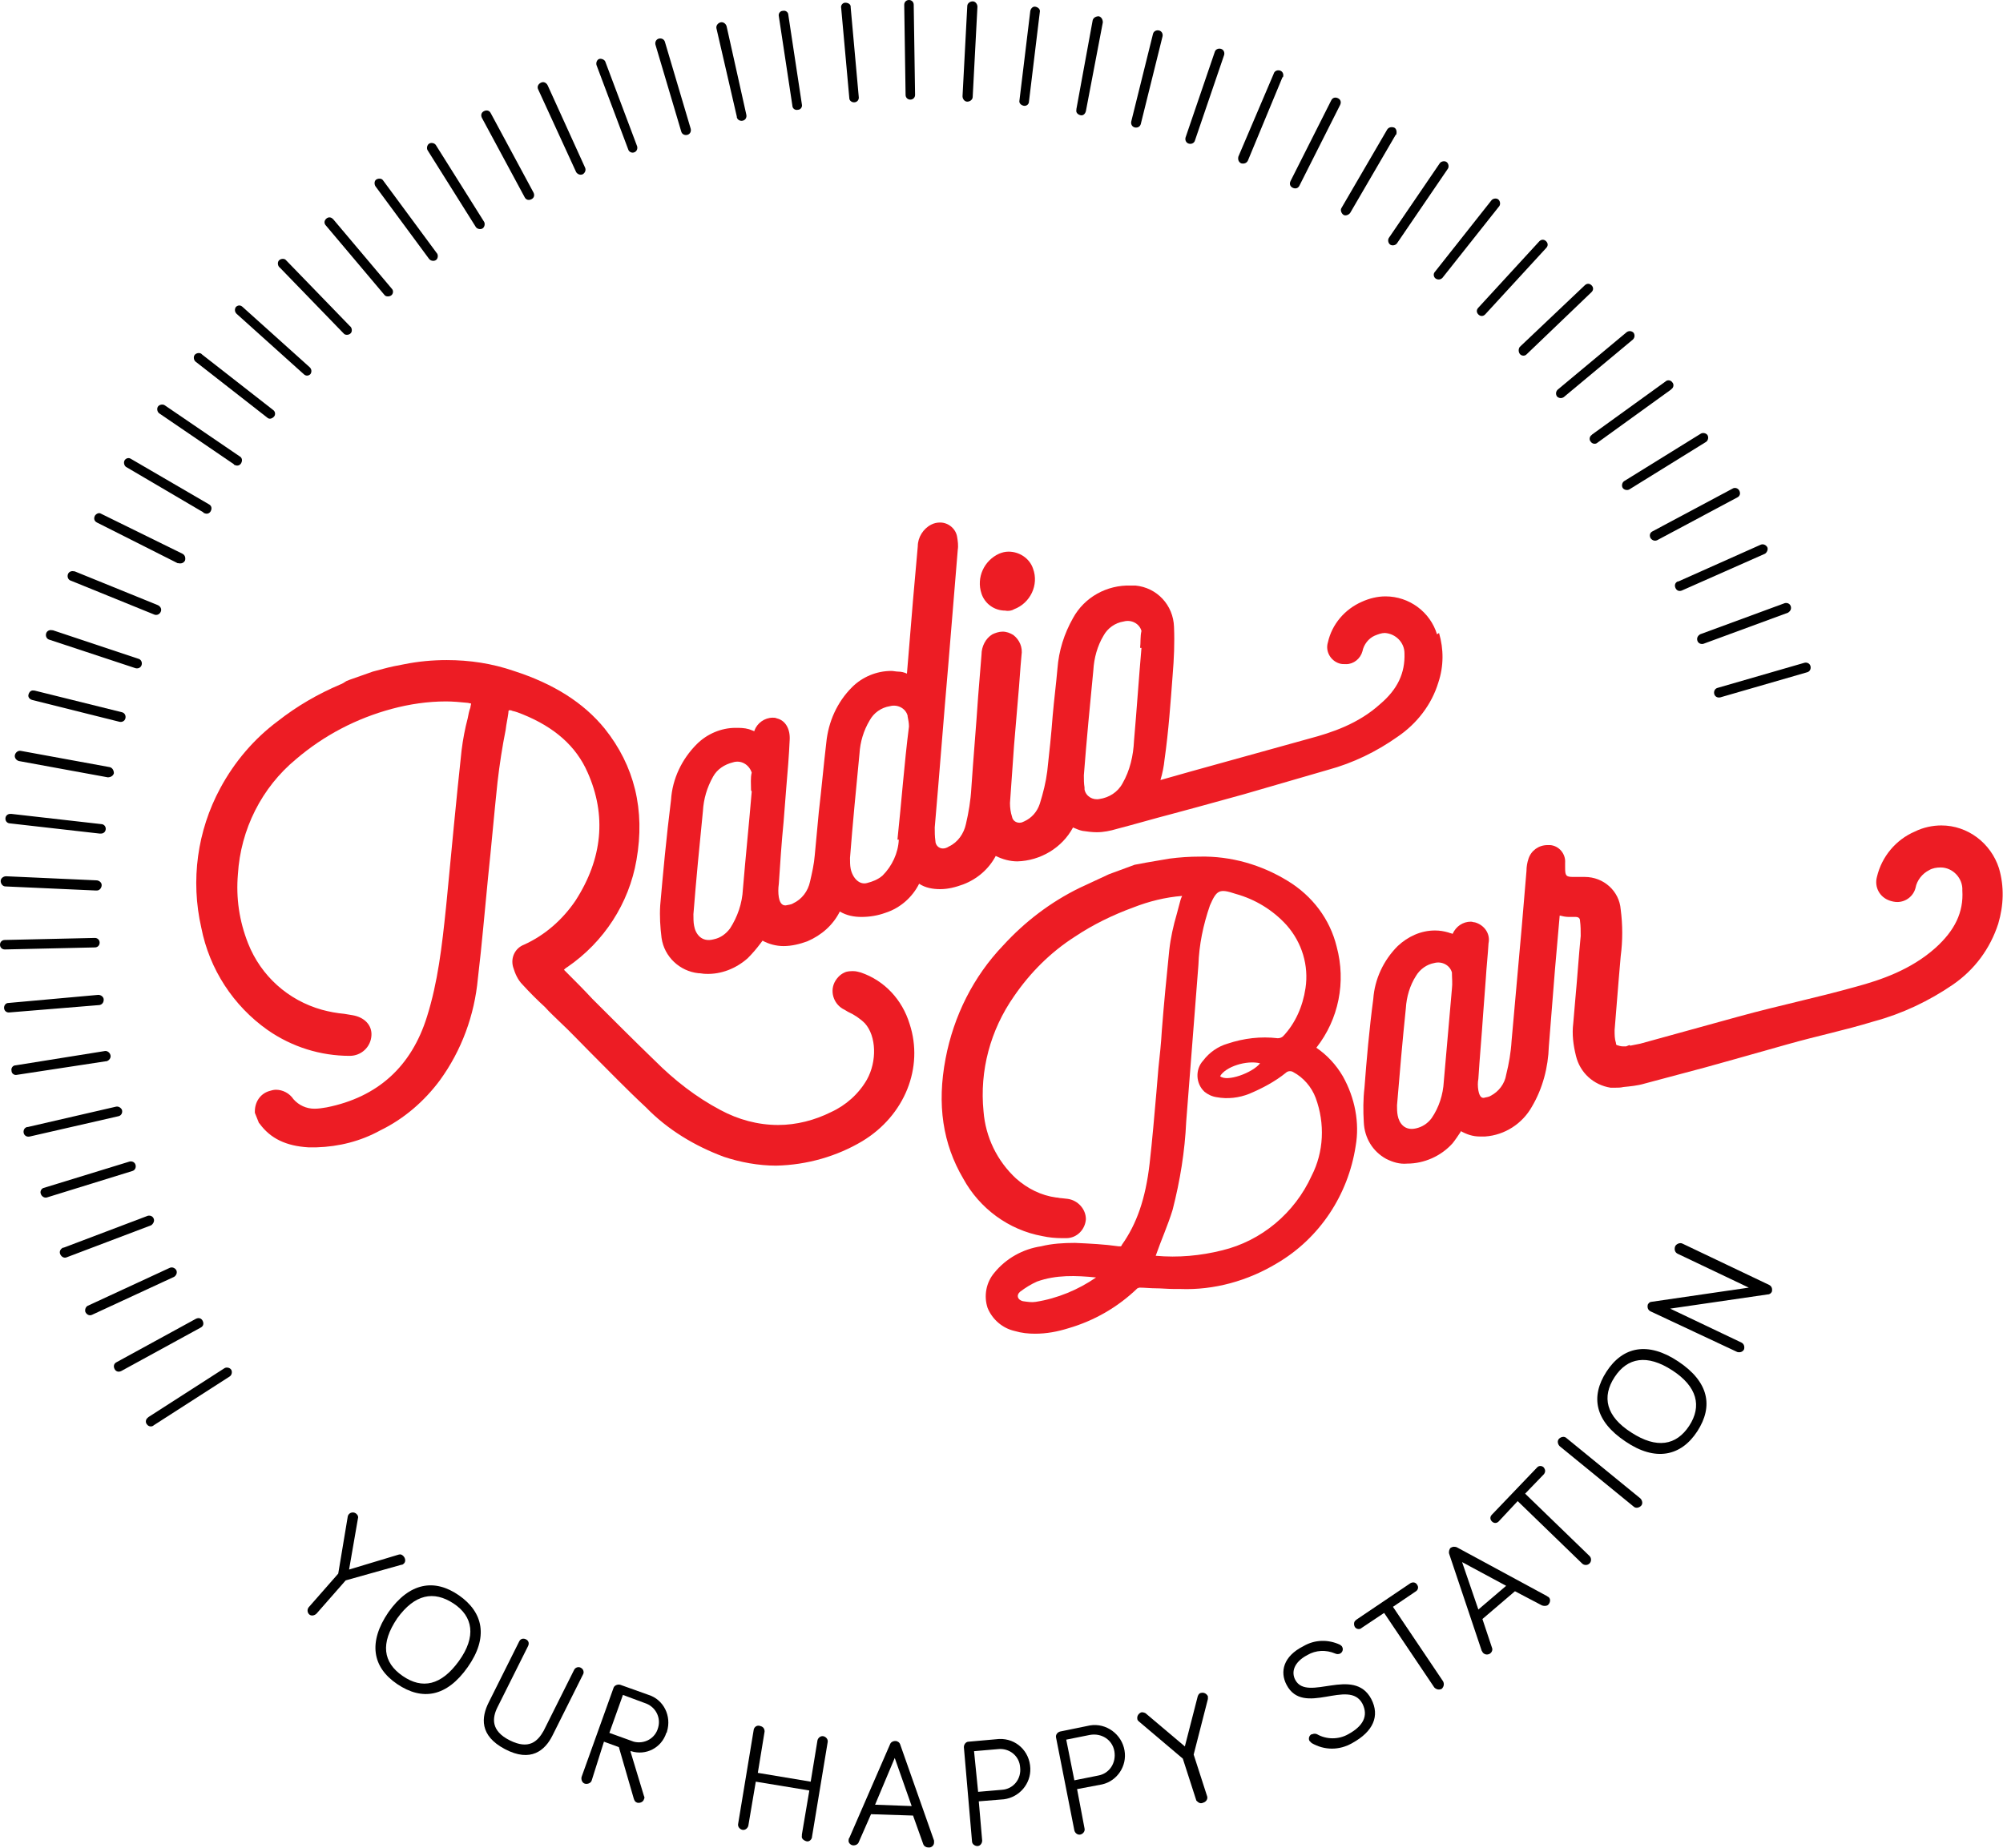 <?xml version="1.0" encoding="utf-8"?>
<!-- Generator: Adobe Illustrator 25.3.1, SVG Export Plug-In . SVG Version: 6.00 Build 0)  -->
<svg version="1.1" id="Layer_1" xmlns="http://www.w3.org/2000/svg" xmlns:xlink="http://www.w3.org/1999/xlink" x="0px" y="0px"
	 viewBox="0 0 295.5 272.7" style="enable-background:new 0 0 295.5 272.7;" xml:space="preserve">
<style type="text/css">
	.st0{fill:#ED1C24;}
</style>
<g>
	<path d="M266.2,97.8c0.4-0.1,0.8,0.1,0.9,0.5c0,0,0,0,0,0c0.1,0.4-0.1,0.8-0.5,0.9l-12.8,3.7c-0.4,0.1-0.8-0.1-0.9-0.5
		c-0.1-0.4,0.1-0.8,0.5-0.9L266.2,97.8z"/>
	<path d="M263.3,89c0.4-0.1,0.8,0.1,0.9,0.5c0.1,0.4-0.1,0.7-0.4,0.9L251.3,95c-0.4,0.1-0.8-0.1-0.9-0.5c-0.1-0.4,0.1-0.7,0.4-0.9
		L263.3,89z"/>
	<path d="M259.7,80.4c0.4-0.2,0.8,0,1,0.3s0,0.8-0.3,1c0,0,0,0,0,0l-12.2,5.4c-0.4,0.2-0.8,0.1-1-0.3c-0.2-0.4-0.1-0.8,0.3-1
		c0,0,0.1,0,0.1,0L259.7,80.4z"/>
	<path d="M255.6,72.1c0.3-0.2,0.8-0.1,1,0.3c0,0,0,0,0,0c0.2,0.4,0.1,0.8-0.3,1c0,0,0,0,0,0l-11.8,6.3c-0.4,0.2-0.8,0-1-0.3
		c-0.2-0.4-0.1-0.8,0.3-1c0,0,0,0,0,0L255.6,72.1z"/>
	<path d="M250.9,64c0.3-0.2,0.8-0.1,1,0.2c0.2,0.3,0.1,0.8-0.2,1l-11.3,7c-0.3,0.2-0.8,0.1-1-0.2c-0.2-0.3-0.1-0.8,0.2-1L250.9,64z"
		/>
	<path d="M245.7,56.3c0.3-0.3,0.8-0.2,1,0.1c0.3,0.3,0.2,0.8-0.1,1c0,0-0.1,0.1-0.1,0.1l-10.8,7.8c-0.3,0.3-0.8,0.2-1-0.1
		c-0.3-0.3-0.2-0.8,0.1-1c0,0,0.1-0.1,0.1-0.1L245.7,56.3z"/>
	<path d="M240,49c0.3-0.2,0.7-0.2,1,0.1c0.2,0.3,0.2,0.7-0.1,1l-10.2,8.5c-0.3,0.2-0.7,0.2-1-0.1c-0.2-0.3-0.2-0.7,0.1-1L240,49z"/>
	<path d="M233.8,42.1c0.3-0.3,0.7-0.3,1,0c0.3,0.3,0.3,0.7,0,1l-9.6,9.2c-0.3,0.3-0.8,0.2-1-0.1c-0.2-0.3-0.2-0.7,0-1L233.8,42.1z"
		/>
	<path d="M227.1,35.6c0.3-0.3,0.7-0.3,1,0c0.3,0.3,0.3,0.7,0,1l0,0l-9,9.8c-0.3,0.3-0.7,0.3-1,0c-0.3-0.3-0.3-0.7,0-1L227.1,35.6z"
		/>
	<path d="M220,29.6c0.2-0.3,0.7-0.4,1-0.2s0.4,0.7,0.2,1c0,0,0,0,0,0L212.8,41c-0.3,0.3-0.7,0.3-1,0.1c-0.3-0.2-0.4-0.7-0.1-1
		L220,29.6z"/>
	<path d="M212.4,24.1c0.2-0.3,0.7-0.4,1-0.2c0.3,0.2,0.4,0.7,0.2,1c0,0,0,0,0,0l-7.5,11c-0.2,0.3-0.7,0.4-1,0.2
		c-0.3-0.2-0.4-0.7-0.2-1L212.4,24.1z"/>
	<path d="M204.6,19.2c0.2-0.4,0.6-0.5,1-0.4s0.5,0.6,0.4,1c0,0,0,0.1-0.1,0.1l-6.7,11.5c-0.2,0.3-0.7,0.5-1,0.3s-0.5-0.7-0.3-1
		L204.6,19.2z"/>
	<path d="M196.4,14.8c0.2-0.4,0.6-0.5,1-0.3c0,0,0,0,0,0c0.4,0.2,0.5,0.6,0.3,1l-6,11.9c-0.2,0.4-0.6,0.5-1,0.3
		c-0.4-0.2-0.5-0.6-0.3-1c0,0,0,0,0,0L196.4,14.8z"/>
	<path d="M187.9,10.9c0.1-0.4,0.5-0.6,0.9-0.5c0.4,0.1,0.6,0.5,0.5,0.9c0,0,0,0.1-0.1,0.1l-5.1,12.3c-0.2,0.4-0.6,0.5-1,0.4
		c-0.4-0.2-0.5-0.6-0.4-1L187.9,10.9z"/>
	<path d="M179.2,7.7c0.1-0.4,0.5-0.6,0.9-0.5c0.4,0.1,0.6,0.5,0.5,0.9l-4.3,12.6c-0.1,0.4-0.5,0.6-0.9,0.5c-0.4-0.1-0.6-0.5-0.5-0.9
		L179.2,7.7z"/>
	<path d="M170.1,5c0.1-0.4,0.5-0.6,0.9-0.5c0.4,0.1,0.6,0.5,0.5,0.9c0,0,0,0,0,0l-3.2,12.9c-0.1,0.4-0.5,0.6-0.9,0.5
		s-0.6-0.5-0.5-0.9L170.1,5z"/>
	<path d="M161.2,3c0.1-0.4,0.5-0.6,0.9-0.6c0.4,0.1,0.6,0.5,0.6,0.9l-2.5,13.1c-0.1,0.4-0.4,0.7-0.8,0.6c-0.4-0.1-0.7-0.4-0.6-0.8
		c0,0,0-0.1,0-0.1L161.2,3z"/>
	<path d="M152,1.6c0.1-0.4,0.4-0.7,0.8-0.6c0.4,0.1,0.7,0.4,0.6,0.8L151.8,15c0,0.4-0.4,0.7-0.8,0.6s-0.7-0.4-0.6-0.8l0,0L152,1.6z"
		/>
	<path d="M142.7,0.9c0-0.4,0.4-0.7,0.8-0.7s0.7,0.4,0.7,0.8l-0.7,13.3c0,0.4-0.4,0.7-0.8,0.7c-0.4,0-0.7-0.4-0.7-0.8L142.7,0.9z"/>
	<path d="M133.4,0.7c0-0.4,0.3-0.7,0.7-0.7c0.4,0,0.7,0.3,0.7,0.7l0.2,13.3c0,0.4-0.3,0.7-0.7,0.7c-0.4,0-0.7-0.3-0.7-0.7L133.4,0.7
		z"/>
	<path d="M124.1,1.2c-0.1-0.4,0.2-0.8,0.6-0.8s0.8,0.2,0.8,0.6c0,0,0,0.1,0,0.1l1.2,13.3c0,0.4-0.3,0.7-0.7,0.7
		c-0.4,0-0.7-0.3-0.7-0.6L124.1,1.2z"/>
	<path d="M114.9,2.4c-0.1-0.4,0.2-0.8,0.6-0.8c0.4-0.1,0.8,0.2,0.8,0.6l2,13.2c0.1,0.4-0.2,0.8-0.6,0.8c-0.4,0.1-0.8-0.2-0.8-0.6
		L114.9,2.4z"/>
	<path d="M105.7,4.2c-0.1-0.4,0.2-0.8,0.6-0.9c0.4-0.1,0.8,0.2,0.9,0.6l2.9,13c0.1,0.4-0.1,0.8-0.5,0.9c-0.4,0.1-0.8-0.1-0.9-0.5
		c0,0,0-0.1,0-0.1L105.7,4.2z"/>
	<path d="M96.7,6.6c-0.1-0.4,0.1-0.8,0.5-0.9s0.8,0.1,0.9,0.5l3.8,12.8c0.1,0.4-0.1,0.8-0.5,0.9c-0.4,0.1-0.8-0.1-0.9-0.5L96.7,6.6z
		"/>
	<path d="M88,9.6c-0.1-0.4,0.1-0.8,0.4-0.9s0.8,0.1,0.9,0.4L94,21.6c0.1,0.4-0.1,0.8-0.5,0.9c-0.3,0.1-0.7-0.1-0.8-0.4L88,9.6z"/>
	<path d="M79.4,13.2c-0.2-0.4,0-0.8,0.4-1c0.4-0.2,0.8,0,1,0.4l0,0l5.5,12.1c0.2,0.4,0,0.8-0.3,1c0,0,0,0,0,0c-0.4,0.2-0.8,0-1-0.3
		c0,0,0,0,0,0L79.4,13.2z"/>
	<path d="M71.1,17.4c-0.2-0.4-0.1-0.8,0.3-1c0,0,0,0,0,0c0.4-0.2,0.8-0.1,1,0.3l6.3,11.7c0.2,0.4,0.1,0.8-0.3,1
		c-0.4,0.2-0.8,0.1-1-0.3c0,0,0,0,0,0L71.1,17.4z"/>
	<path d="M63.1,22.2c-0.2-0.3-0.1-0.8,0.2-1c0.3-0.2,0.8-0.1,1,0.2l0,0l7.1,11.3c0.2,0.3,0.1,0.8-0.2,1c-0.3,0.2-0.8,0.1-1-0.2
		L63.1,22.2z"/>
	<path d="M55.4,27.5c-0.2-0.3-0.2-0.8,0.1-1c0.3-0.2,0.8-0.2,1,0.1l7.9,10.7c0.3,0.3,0.2,0.8,0,1c-0.3,0.3-0.8,0.2-1,0
		c0,0-0.1-0.1-0.1-0.1L55.4,27.5z"/>
	<path d="M48.1,33.3c-0.3-0.3-0.3-0.7,0-1c0.3-0.3,0.7-0.3,1,0c0,0,0.1,0.1,0.1,0.1l8.6,10.2c0.3,0.3,0.2,0.8-0.1,1s-0.8,0.2-1-0.1
		l0,0L48.1,33.3z"/>
	<path d="M41.3,39.5c-0.3-0.2-0.4-0.7-0.2-1s0.7-0.4,1-0.2c0.1,0.1,0.1,0.1,0.2,0.2l9.3,9.6c0.3,0.2,0.4,0.7,0.2,1s-0.7,0.4-1,0.2
		c-0.1-0.1-0.1-0.1-0.2-0.2L41.3,39.5z"/>
	<path d="M34.9,46.3c-0.3-0.3-0.3-0.7-0.1-1c0.3-0.3,0.7-0.3,1,0l9.9,8.9c0.3,0.3,0.3,0.7,0.1,1c-0.3,0.3-0.7,0.3-1,0L34.9,46.3z"/>
	<path d="M28.9,53.4c-0.3-0.2-0.4-0.7-0.2-1s0.7-0.4,1-0.2c0,0,0.1,0.1,0.1,0.1l10.5,8.2c0.3,0.2,0.4,0.7,0.1,1
		c-0.3,0.3-0.7,0.4-1,0.1L28.9,53.4z"/>
	<path d="M23.5,61c-0.3-0.2-0.4-0.7-0.2-1s0.7-0.4,1-0.2l0,0l11,7.5c0.4,0.2,0.5,0.6,0.3,1c-0.2,0.4-0.6,0.5-1,0.3
		c0,0-0.1,0-0.1-0.1L23.5,61z"/>
	<path d="M18.6,68.9c-0.3-0.2-0.4-0.7-0.2-1c0.2-0.3,0.6-0.4,0.9-0.2l11.5,6.7c0.4,0.2,0.5,0.6,0.3,1c-0.2,0.4-0.6,0.5-1,0.3
		c0,0-0.1,0-0.1-0.1L18.6,68.9z"/>
	<path d="M14.3,77.1c-0.4-0.2-0.5-0.6-0.3-1c0.2-0.3,0.6-0.5,0.9-0.3l12,5.9c0.4,0.2,0.5,0.6,0.4,1c-0.2,0.4-0.6,0.5-1,0.4
		c0,0,0,0-0.1,0L14.3,77.1z"/>
	<path d="M10.5,85.7c-0.4-0.1-0.6-0.5-0.5-0.9c0.1-0.4,0.5-0.6,0.9-0.5c0,0,0.1,0,0.1,0l12.3,5c0.4,0.2,0.6,0.6,0.4,1
		c-0.2,0.4-0.6,0.5-0.9,0.4L10.5,85.7z"/>
	<path d="M7.3,94.4c-0.4-0.1-0.6-0.5-0.5-0.9c0.1-0.4,0.5-0.6,0.9-0.5c0,0,0.1,0,0.1,0l12.6,4.2c0.4,0.1,0.6,0.5,0.5,0.9
		c-0.1,0.4-0.5,0.6-0.9,0.5l0,0L7.3,94.4z"/>
	<path d="M4.8,103.3c-0.4-0.1-0.7-0.4-0.6-0.8c0.1-0.4,0.4-0.7,0.8-0.6c0,0,0.1,0,0.1,0l12.9,3.2c0.4,0.1,0.6,0.5,0.5,0.9
		s-0.5,0.6-0.9,0.5L4.8,103.3z"/>
	<path d="M2.8,112.3c-0.4-0.1-0.7-0.5-0.6-0.9c0.1-0.4,0.5-0.7,0.9-0.6l13.1,2.4c0.4,0.1,0.6,0.5,0.6,0.9c-0.1,0.4-0.5,0.6-0.9,0.6
		L2.8,112.3z"/>
	<path d="M1.5,121.5c-0.4,0-0.7-0.3-0.7-0.7s0.3-0.7,0.7-0.7c0.1,0,0.1,0,0.2,0l13.2,1.5c0.4,0,0.7,0.3,0.7,0.7s-0.3,0.7-0.7,0.7
		c-0.1,0-0.1,0-0.2,0L1.5,121.5z"/>
	<path d="M0.8,130.8c-0.4,0-0.7-0.4-0.7-0.8c0-0.4,0.4-0.7,0.8-0.7l0,0l13.3,0.6c0.4,0,0.8,0.3,0.8,0.7c0,0.4-0.3,0.8-0.7,0.8
		c-0.1,0-0.2,0-0.2,0L0.8,130.8z"/>
	<path d="M0.7,140.1c-0.4,0-0.7-0.3-0.7-0.7c0-0.4,0.3-0.7,0.7-0.7l13.3-0.3c0.4,0,0.7,0.3,0.7,0.7c0,0.4-0.3,0.7-0.7,0.7
		c0,0,0,0,0,0L0.7,140.1z"/>
	<path d="M1.3,149.4c-0.4,0-0.7-0.3-0.7-0.7c0-0.4,0.3-0.7,0.6-0.7l13.3-1.2c0.4,0,0.8,0.3,0.8,0.7c0,0.4-0.2,0.7-0.6,0.8
		c0,0,0,0,0,0L1.3,149.4z"/>
	<path d="M2.5,158.6c-0.4,0.1-0.8-0.2-0.8-0.6c-0.1-0.4,0.2-0.8,0.6-0.8l13.1-2.1c0.4-0.1,0.8,0.2,0.9,0.6c0.1,0.4-0.2,0.8-0.6,0.9
		c0,0,0,0-0.1,0L2.5,158.6z"/>
	<path d="M4.4,167.7c-0.4,0.1-0.8-0.1-0.9-0.5c-0.1-0.4,0.1-0.8,0.5-0.9c0,0,0.1,0,0.1,0l13-3c0.4-0.1,0.8,0.2,0.9,0.5
		c0.1,0.4-0.1,0.8-0.5,0.9c0,0,0,0,0,0L4.4,167.7z"/>
	<path d="M6.9,176.7c-0.4,0.1-0.8-0.2-0.9-0.6c-0.1-0.3,0.1-0.7,0.4-0.8l12.7-3.9c0.4-0.1,0.8,0.1,0.9,0.5c0.1,0.4-0.1,0.8-0.5,0.9
		L6.9,176.7z"/>
	<path d="M9.9,185.5c-0.4,0.2-0.8,0-1-0.4c-0.2-0.4,0-0.8,0.4-1c0,0,0.1,0,0.1,0l12.4-4.7c0.4-0.1,0.8,0.1,0.9,0.5
		c0.1,0.3-0.1,0.7-0.4,0.9L9.9,185.5z"/>
	<path d="M13.6,194c-0.4,0.2-0.8,0-1-0.4c-0.1-0.3,0-0.7,0.3-0.9l12.1-5.6c0.4-0.2,0.8,0,1,0.3c0,0,0,0,0,0c0.2,0.4,0,0.8-0.3,1
		c0,0,0,0,0,0L13.6,194z"/>
	<path d="M17.9,202.3c-0.4,0.2-0.8,0.1-1-0.3c0,0,0,0,0,0c-0.2-0.4-0.1-0.8,0.3-1c0,0,0,0,0,0l11.7-6.4c0.4-0.2,0.8-0.1,1,0.3
		c0.2,0.4,0.1,0.8-0.3,1l0,0L17.9,202.3z"/>
	<path d="M22.7,210.3c-0.3,0.3-0.8,0.2-1-0.1c-0.3-0.3-0.2-0.8,0.1-1c0,0,0.1-0.1,0.1-0.1l11.2-7.2c0.3-0.2,0.8-0.1,1,0.2
		c0.2,0.3,0.1,0.8-0.2,1L22.7,210.3z"/>
	<path d="M45.6,237.1l4.3-4.9l1.4-8.4c0-0.1,0.1-0.3,0.2-0.4c0.3-0.3,0.8-0.3,1.1,0c0.2,0.2,0.3,0.4,0.2,0.7l-1.3,7.5l7.3-2.2
		c0.3-0.1,0.5,0,0.7,0.2c0.3,0.3,0.4,0.8,0.1,1.1c0,0,0,0,0,0c-0.1,0.1-0.2,0.2-0.4,0.2l-8.2,2.3l-4.3,4.9c-0.3,0.3-0.8,0.4-1.1,0.1
		c0,0,0,0,0,0C45.3,237.9,45.3,237.4,45.6,237.1C45.6,237.1,45.6,237.1,45.6,237.1"/>
	<path d="M57.3,237.9c3.1-4.4,6.8-5,10.4-2.5s4.4,6.2,1.3,10.6s-6.7,5-10.4,2.5S54.3,242.3,57.3,237.9 M58.6,238.8
		c-2.5,3.7-2.1,6.5,0.8,8.5s5.7,1.4,8.3-2.2s2.1-6.6-0.8-8.5S61.2,235.2,58.6,238.8L58.6,238.8z"/>
	<path d="M72.1,251.2l4.5-9c0.2-0.4,0.6-0.5,1-0.3c0.4,0.2,0.5,0.6,0.3,1l-4.5,9c-0.8,1.6-1,3.5,1.8,4.9s4.1,0.2,5-1.4l4.5-9
		c0.2-0.4,0.7-0.5,1-0.3c0.4,0.2,0.5,0.7,0.3,1l-4.5,9c-1.1,2.2-3.2,4-7,2S71,253.4,72.1,251.2"/>
	<path d="M87.3,262.7c-0.1,0.4-0.6,0.6-1,0.5c-0.4-0.1-0.6-0.6-0.5-1l0,0l4.7-13.1c0.1-0.4,0.6-0.6,1-0.5c0,0,0,0,0,0l4.2,1.5
		c2.2,0.7,3.4,3.1,2.7,5.4c0,0.1,0,0.1-0.1,0.2c-0.7,2.2-3,3.4-5.2,2.7c0,0,0,0-0.1,0l2,6.6c0.1,0.2,0.1,0.3,0,0.5
		c-0.1,0.4-0.6,0.6-1,0.5c0,0,0,0,0,0c-0.3-0.1-0.4-0.3-0.5-0.6l-2.2-7.6l-2.2-0.8L87.3,262.7z M89.9,255.7l3.6,1.3
		c1.6,0.4,3.2-0.5,3.6-2.1c0.4-1.4-0.3-2.9-1.7-3.5l-3.5-1.3L89.9,255.7z"/>
	<path d="M111.5,262.9l-1.1,6.5c-0.1,0.4-0.5,0.7-0.9,0.6c-0.4-0.1-0.7-0.5-0.6-0.9l0,0l2.3-13.9c0.1-0.4,0.5-0.7,1-0.5
		c0.4,0.1,0.6,0.4,0.6,0.8l-1,6.1l7.8,1.3l1-6.1c0.1-0.4,0.5-0.7,0.9-0.6c0.4,0.1,0.7,0.5,0.6,0.9l0,0l-2.3,13.9
		c0,0.4-0.4,0.8-0.8,0.7s-0.8-0.4-0.7-0.8c0-0.1,0-0.1,0-0.2l1.1-6.5L111.5,262.9z"/>
	<path d="M128.5,267.7l-1.8,4.1c-0.1,0.3-0.4,0.5-0.8,0.5c-0.4,0-0.8-0.4-0.7-0.8c0-0.1,0-0.2,0.1-0.3l6-13.8
		c0.1-0.3,0.4-0.5,0.8-0.5c0.3,0,0.6,0.2,0.7,0.5l5,14.2c0,0.1,0,0.2,0,0.3c0,0.4-0.4,0.8-0.9,0.7c-0.3,0-0.6-0.2-0.7-0.5l-1.5-4.2
		L128.5,267.7z M132,259.4l-2.9,6.9l5.4,0.2L132,259.4z"/>
	<path d="M144.9,271.6c0,0.4-0.3,0.8-0.7,0.8c-0.4,0-0.8-0.3-0.8-0.7c0,0,0,0,0,0l-1.2-13.9c0-0.4,0.3-0.8,0.7-0.8c0,0,0,0,0,0
		l4.5-0.4c2.5-0.1,4.5,1.8,4.6,4.3c0.1,2.3-1.6,4.3-3.9,4.6l-3.7,0.3L144.9,271.6z M144.3,264.4l3.5-0.3c1.7-0.1,2.9-1.6,2.7-3.3
		c-0.1-1.7-1.6-2.9-3.3-2.7l-3.5,0.3L144.3,264.4z"/>
	<path d="M160,269.8c0.1,0.4-0.2,0.8-0.6,0.9c-0.4,0.1-0.8-0.2-0.9-0.6l0,0l-2.7-13.7c-0.1-0.4,0.2-0.8,0.6-0.9c0,0,0,0,0,0l4.4-0.9
		c2.4-0.4,4.7,1.3,5.1,3.7c0.4,2.3-1.1,4.5-3.3,5l-3.7,0.7L160,269.8z M158.5,262.7l3.5-0.7c1.7-0.3,2.7-1.9,2.4-3.6
		c-0.3-1.7-1.9-2.7-3.6-2.4l-3.5,0.7L158.5,262.7z"/>
	<path d="M176.5,265.7l-2-6.2L168,254c-0.1-0.1-0.2-0.2-0.2-0.3c-0.1-0.4,0.1-0.8,0.5-1c0.2-0.1,0.5,0,0.7,0.1l5.8,4.9l1.9-7.4
		c0.1-0.3,0.3-0.5,0.5-0.5c0.4-0.1,0.8,0.1,1,0.5c0,0,0,0,0,0c0,0.1,0,0.3,0,0.4l-2.1,8.2l2,6.2c0.1,0.4-0.2,0.8-0.6,0.9
		C177.1,266.2,176.8,266,176.5,265.7"/>
	<path d="M192.9,244.2c-2.1,1.1-2.4,2.6-1.8,3.7c1.8,3.3,8.6-2.1,11.2,2.8c1.3,2.5,0.3,4.8-2.8,6.5c-1.9,1.1-4.1,1.1-6,0
		c-0.1-0.1-0.2-0.2-0.3-0.3c-0.2-0.3-0.1-0.8,0.3-1c0,0,0,0,0.1,0c0.2-0.1,0.5-0.1,0.7,0c1.4,0.8,3.2,0.8,4.6,0
		c2.2-1.2,3-2.7,2.1-4.5c-2-3.8-8.7,2-11.2-2.8c-1-1.9-0.5-4.2,2.5-5.7c1.7-1,3.7-1,5.4-0.2c0.1,0.1,0.3,0.2,0.3,0.3
		c0.2,0.3,0.1,0.8-0.3,1c-0.2,0.1-0.5,0.1-0.7,0C195.6,243.4,194.1,243.5,192.9,244.2"/>
	<path d="M200.9,240.2c-0.3,0.3-0.8,0.2-1-0.1s-0.2-0.8,0.1-1c0,0,0.1-0.1,0.1-0.1l8-5.4c0.4-0.2,0.8-0.1,1,0.3
		c0.2,0.3,0.1,0.7-0.2,0.9l-3.4,2.3l7.4,11c0.2,0.4,0.1,0.8-0.2,1.1c-0.4,0.2-0.8,0.1-1.1-0.2l-7.4-11L200.9,240.2z"/>
	<path d="M218.7,238.9l1.4,4.2c0.2,0.4-0.1,0.9-0.5,1c-0.3,0.1-0.6,0-0.8-0.2c-0.1-0.1-0.1-0.2-0.2-0.3l-4.8-14.3
		c-0.1-0.3,0-0.7,0.2-0.9c0.3-0.2,0.6-0.2,0.9-0.1l13.3,7.2c0.1,0.1,0.2,0.1,0.3,0.2c0.3,0.3,0.2,0.8-0.1,1.1
		c-0.2,0.2-0.6,0.2-0.9,0.1l-4-2.1L218.7,238.9z M215.7,230.5l2.4,7l4.1-3.5L215.7,230.5z"/>
	<path d="M221.1,224.5c-0.3,0.3-0.7,0.3-1,0c-0.3-0.3-0.3-0.7,0-1l6.7-7c0.3-0.3,0.8-0.2,1,0.1c0.2,0.3,0.2,0.6,0,0.9l-2.8,2.9
		l9.5,9.2c0.3,0.3,0.3,0.8,0,1.1c-0.3,0.3-0.8,0.3-1.1,0c0,0,0,0,0,0l-9.5-9.2L221.1,224.5z"/>
	<path d="M242,221.1c0.3,0.3,0.4,0.8,0.1,1.1s-0.8,0.4-1.1,0.1l-10.9-8.9c-0.3-0.3-0.4-0.8-0.1-1.1s0.8-0.4,1.1-0.1l0,0L242,221.1z"
		/>
	<path d="M239.8,212.7c-4.5-3-5.2-6.6-2.8-10.3s6.1-4.5,10.6-1.5s5.2,6.6,2.8,10.3S244.2,215.7,239.8,212.7 M240.7,211.4
		c3.7,2.4,6.6,1.9,8.5-1s1.2-5.8-2.5-8.2s-6.6-1.9-8.5,1S236.9,209,240.7,211.4L240.7,211.4z"/>
	<path d="M248.2,183.5l12.8,6.1c0.4,0.2,0.5,0.6,0.4,1c-0.1,0.2-0.3,0.4-0.6,0.4l-14.4,2.1l10.5,5c0.4,0.2,0.5,0.6,0.4,1
		c-0.2,0.4-0.6,0.5-1,0.4l-12.8-6c-0.4-0.2-0.5-0.6-0.4-1c0.1-0.2,0.3-0.4,0.5-0.4l14.4-2.1l-10.5-5c-0.4-0.2-0.5-0.6-0.4-1
		S247.8,183.3,248.2,183.5L248.2,183.5"/>
	<path class="st0" d="M114.5,172c-2.6,0-5.3-0.5-7.7-1.3c-4.3-1.6-8.3-4-11.5-7.3c-2.9-2.7-5.6-5.5-8.4-8.3
		c-1.4-1.4-2.8-2.9-4.3-4.3c-0.7-0.7-1.5-1.4-2.2-2.2c-1.1-1-2.2-2.1-3.3-3.3c-0.7-0.7-1.1-1.6-1.4-2.6c-0.4-1.4,0.3-2.8,1.6-3.3
		c3.1-1.4,5.7-3.7,7.6-6.5c4-6.2,4.6-12.6,1.8-18.9c-1.7-3.9-4.9-6.7-9.6-8.6c-0.5-0.2-1-0.4-1.5-0.5c-0.2-0.1-0.3-0.1-0.5-0.1l0,0
		c-0.1,0.1-0.1,0.2-0.1,0.4c-0.1,0.8-0.3,1.6-0.4,2.5c-0.5,2.5-0.9,5.1-1.2,7.7c-0.5,4.7-0.9,9.4-1.4,14.1c-0.5,5-0.9,9.9-1.5,14.9
		c-0.5,5.4-2.4,10.6-5.6,15c-2.3,3.1-5.3,5.7-8.8,7.4c-2.9,1.6-6.1,2.4-9.4,2.5c-0.4,0-0.8,0-1.2,0c-3.3-0.2-5.6-1.3-7.2-3.5
		l-0.1-0.1l-0.6-1.5v-0.2c0-1.4,0.8-2.6,2.1-3c0.3-0.1,0.7-0.2,1-0.2c1,0,2,0.5,2.6,1.4c0.8,0.9,1.9,1.4,3.1,1.4
		c0.6,0,1.2-0.1,1.8-0.2c7.5-1.5,12.5-6,14.8-13.4c1.6-5.1,2.2-10.3,2.8-16.1l0.1-1c0.7-7.3,1.4-14.8,2.2-22.2
		c0.2-1.6,0.5-3.2,0.9-4.7c0.1-0.5,0.2-1.1,0.4-1.6c0-0.2,0.1-0.4,0.1-0.6c-0.2,0-0.4-0.1-0.6-0.1c-1-0.1-2.1-0.2-3.1-0.2
		c-2.7,0-5.4,0.4-8,1.1c-5.2,1.4-10,3.9-14.1,7.4c-5.1,4.2-8.2,10.4-8.6,17c-0.3,3.5,0.2,6.9,1.5,10.2c1.9,4.8,5.9,8.4,10.9,9.8
		c1.1,0.3,2.2,0.5,3.3,0.6l1.2,0.2c1.8,0.3,2.9,1.5,2.8,3c-0.1,1.7-1.5,3-3.2,3c-4.3,0-8.5-1.3-12.1-3.8c-5.1-3.6-8.6-9-9.8-15.1
		c-1.6-7-0.6-14.3,2.8-20.6c2.1-3.9,5-7.3,8.5-9.9c2.8-2.2,5.9-4,9.2-5.4c0.3-0.1,0.6-0.3,0.9-0.5l0.5-0.2l3.4-1.2l1.5-0.4
		c1.1-0.3,2.1-0.5,3.2-0.7c2-0.4,4.1-0.6,6.2-0.6c3.4,0,6.7,0.5,9.9,1.6c5.9,1.9,10.3,4.7,13.4,8.5c4.4,5.5,6,12,4.7,19.4
		c-1.1,6.4-4.8,12.1-10.2,15.8c-0.2,0.1-0.4,0.3-0.5,0.4c0.1,0.1,0.2,0.2,0.4,0.4c1.3,1.3,2.6,2.6,3.8,3.9c3,3,6.1,6.1,9.2,9.1
		c2.9,2.9,6.1,5.4,9.7,7.3c2.6,1.4,5.5,2.2,8.5,2.2c2.7,0,5.4-0.7,7.8-1.9c2.2-1,4.1-2.7,5.3-4.8c1.5-2.7,1.4-6.4-0.3-8.3
		c-0.7-0.7-1.6-1.3-2.5-1.7l-0.5-0.3c-1.5-0.7-2.2-2.5-1.5-4c0.3-0.6,0.8-1.2,1.5-1.5c0.4-0.2,0.9-0.2,1.3-0.2
		c0.4,0,0.7,0.1,1.1,0.2c3.5,1.2,6.1,4,7.2,7.6c2.1,6.4-0.7,13.5-7,17.3C123.5,170.6,119.1,171.9,114.5,172L114.5,172z"/>
	<path class="st0" d="M148.3,90.1c-1.6,0-3-1-3.5-2.5c-0.8-2.4,0.4-4.9,2.6-5.9c0.5-0.2,0.9-0.3,1.4-0.3c1.6,0,3.1,1,3.6,2.5
		c0.9,2.4-0.4,5.1-2.8,6C149.3,90.1,148.8,90.2,148.3,90.1L148.3,90.1z"/>
	<path class="st0" d="M198.1,158.8c-1-1.7-2.3-3.1-3.9-4.2c3.3-4.2,4.4-9.7,3-14.9c-1-4.1-3.6-7.5-7.2-9.7c-3.9-2.4-8.4-3.7-13-3.6
		c-1.5,0-3,0.1-4.5,0.3c-1.2,0.2-2.4,0.4-3.5,0.6c-0.5,0.1-1,0.2-1.6,0.3l-3.8,1.4l-1.5,0.7l-2.8,1.3c-4.3,2.1-8.1,5-11.3,8.5
		c-4.4,4.6-7.3,10.4-8.5,16.7c-1.3,6.8-0.4,12.6,2.6,17.7c2.4,4.4,6.7,7.6,11.7,8.5c0.9,0.2,1.9,0.3,2.9,0.3c0.2,0,0.4,0,0.6,0
		c1.6,0,2.8-1.3,2.9-2.8c0-1.5-1.2-2.8-2.7-3l-0.9-0.1c-0.3,0-0.5-0.1-0.8-0.1c-2.2-0.3-4.2-1.3-5.9-2.8c-2.8-2.6-4.5-6.1-4.8-9.9
		c-0.6-6,1-12,4.5-17c2.4-3.5,5.4-6.5,9-8.8c2.7-1.8,5.6-3.2,8.6-4.3c2.3-0.9,4.7-1.5,7.2-1.7c-0.2,0.4-0.3,0.8-0.4,1.2l-0.4,1.5
		c-0.5,1.7-0.9,3.5-1.1,5.3c-0.4,3.9-0.8,8-1.1,11.9c-0.1,1.8-0.3,3.7-0.5,5.5c-0.1,1.2-0.2,2.4-0.3,3.6c-0.3,3.4-0.6,7-1,10.5
		c-0.6,5.2-1.9,8.9-4.1,12c0,0.1-0.1,0.1-0.1,0.2H165c-2.1-0.3-4.2-0.4-6.4-0.5c-1.7,0-3.4,0.1-5,0.5c-2.7,0.4-5.2,1.8-6.9,3.9
		c-1.2,1.4-1.6,3.4-1,5.2c0.7,1.7,2.2,3,4,3.4c1,0.3,2,0.4,3,0.4c1.7,0,3.3-0.3,4.9-0.8c3.8-1.1,7.3-3.1,10.2-5.9
		c0.1,0,0.2-0.1,0.3-0.1c0.8,0,1.6,0.1,2.4,0.1s1.8,0.1,2.7,0.1h0.9c5,0.2,10-1.2,14.3-3.8c6.3-3.7,10.5-10.1,11.6-17.3
		C200.6,165.7,199.9,162,198.1,158.8 M152.8,192.1c-0.6,0.1-1.2,0-1.9-0.1c-0.8-0.2-1-0.9-0.4-1.4c0.8-0.6,1.6-1.1,2.5-1.5
		c2.8-1,5.7-0.9,8.7-0.6C159.1,190.3,156,191.6,152.8,192.1L152.8,192.1z M193.5,173.5c-2.5,5.5-7.4,9.6-13.2,11
		c-3.2,0.8-6.5,1.1-9.8,0.8c0.8-2.3,1.8-4.5,2.5-6.8c1.1-4.3,1.8-8.6,2-13c0.6-7.7,1.2-15.4,1.8-23.1c0.1-3,0.7-5.9,1.7-8.8
		c1-2.3,1.4-2.5,3.8-1.7c2.9,0.8,5.5,2.4,7.5,4.6c2.3,2.6,3.3,6,2.8,9.3c-0.4,2.7-1.5,5.2-3.3,7.1c-0.2,0.2-0.5,0.3-0.8,0.3
		c-2.5-0.3-5,0-7.4,0.8c-1.4,0.4-2.7,1.3-3.6,2.5c-1.2,1.3-1.1,3.4,0.2,4.6c0.5,0.4,1.1,0.7,1.8,0.8c1.6,0.3,3.3,0.1,4.8-0.5
		c1.9-0.8,3.8-1.8,5.4-3.1c0.3-0.3,0.8-0.3,1.1-0.1c1.5,0.8,2.7,2.2,3.3,3.8C195.5,165.8,195.3,170,193.5,173.5L193.5,173.5z
		 M185.9,156.9c-1.1,1.4-4.9,2.8-5.9,1.9C180.8,157.4,183.9,156.4,185.9,156.9L185.9,156.9z"/>
	<path class="st0" d="M294.9,128.1c-1.2-3.7-4.6-6.3-8.5-6.3c-1.3,0-2.7,0.3-3.9,0.9c-2.8,1.2-4.9,3.7-5.6,6.7
		c-0.4,1.5,0.4,3,1.9,3.5c0.3,0.1,0.7,0.2,1.1,0.2c1.3,0,2.4-0.9,2.7-2.1c0.2-1.1,1-2.1,2-2.6c0.5-0.3,1.1-0.4,1.7-0.4
		c1.8,0,3.3,1.6,3.2,3.4c0,0,0,0,0,0c0.2,3.2-1.1,5.9-4,8.5c-3.6,3.2-8,4.7-11.7,5.7c-6.1,1.7-11.1,2.7-17.3,4.4l-14.5,4
		c-0.5,0.1-1,0.2-1.5,0.3l-0.1-0.1l-0.5,0.2h-0.2h-0.3c-0.3,0-0.6-0.1-0.9-0.2c-0.1-0.1-0.1-0.2-0.1-0.3c-0.2-0.6-0.2-1.2-0.2-1.9
		c0.2-2.5,0.4-5,0.6-7.4l0.3-3.5c0.3-2.3,0.3-4.6,0-6.9c-0.2-2.7-2.5-4.8-5.3-4.8c-0.3,0-0.6,0-0.9,0h-0.8c-1.1,0-1.2-0.2-1.2-1.4
		c0-0.2,0-0.5,0-0.7c0.1-1.3-0.9-2.5-2.2-2.6c-0.1,0-0.3,0-0.4,0c-1.3,0-2.4,0.8-2.8,2c-0.2,0.6-0.3,1.2-0.3,1.8l-0.7,8.3
		c-0.5,5.6-1,11.2-1.5,16.8c-0.1,1.7-0.4,3.4-0.8,5c-0.2,1.3-1.1,2.5-2.3,3.1c-0.3,0.2-0.7,0.2-1,0.3c-0.2,0-0.6,0-0.8-1.1
		c-0.1-0.6-0.1-1.2,0-1.7c0.2-3.2,0.5-6.4,0.7-9.5l0.4-5.3c0.1-1.7,0.3-3.5,0.4-5.2c0.3-1.4-0.6-2.7-2-3.1c-0.2,0-0.4-0.1-0.6-0.1
		c-1.2,0-2.2,0.7-2.7,1.8c-0.2-0.1-0.4-0.1-0.6-0.2c-0.7-0.2-1.3-0.3-2-0.3c-2.1,0-4,0.9-5.5,2.3c-2.1,2.1-3.4,4.9-3.6,7.8
		c-0.6,4.5-1,9.1-1.3,13.1c-0.2,1.7-0.2,3.4-0.1,5.1c0.1,2.3,1.3,4.3,3.3,5.4c1,0.5,2,0.8,3.1,0.7c2.5,0,5-1.1,6.7-3
		c0.4-0.5,0.8-1.1,1.2-1.7c0,0,0,0,0-0.1c0.9,0.5,1.8,0.8,2.8,0.8c0.2,0,0.5,0,0.8,0c2.9-0.2,5.5-1.9,6.9-4.4
		c1.6-2.7,2.4-5.8,2.5-8.9c0.3-3.8,0.6-7.6,0.9-11.3c0,0,0.6-6.8,0.7-8c0.4,0.1,0.9,0.2,1.3,0.2h1c0.5,0,0.7,0.2,0.7,0.6
		c0.1,0.7,0.1,1.5,0.1,2.2c-0.3,3.1-0.5,6.2-0.8,9.4l-0.3,3.5c-0.2,1.6,0,3.2,0.4,4.8c0.6,2.5,2.6,4.3,5.1,4.7h0.7
		c0.4,0,0.8,0,1.2-0.1c1-0.1,2.1-0.2,3.1-0.5c3-0.8,6-1.6,9-2.4l4.3-1.2l7.8-2.2c4.6-1.3,8.2-2,12.8-3.4c4.1-1.1,8.1-3,11.6-5.4
		c3.2-2.2,5.5-5.3,6.7-9C295.6,133.6,295.7,130.8,294.9,128.1 M214.2,145.9c-0.4,4.6-0.8,9.1-1.2,13.7c-0.1,1.9-0.7,3.8-1.8,5.4
		c-0.6,0.8-1.4,1.3-2.3,1.5c-1.7,0.4-2.5-0.8-2.7-1.9c-0.1-0.5-0.1-1-0.1-1.5c0.4-4.8,0.8-9.5,1.3-14.3c0.1-1.7,0.6-3.4,1.5-4.8
		c0.6-1,1.6-1.7,2.7-1.9c1.1-0.3,2.3,0.3,2.6,1.4c0,0,0,0,0,0C214.2,144.3,214.3,145.1,214.2,145.9L214.2,145.9z"/>
	<path class="st0" d="M212,93.6c-1-3.3-4.1-5.6-7.6-5.6c-1.2,0-2.4,0.3-3.5,0.8c-2.5,1.1-4.4,3.3-5,6c-0.4,1.3,0.4,2.7,1.7,3.1
		c0.3,0.1,0.6,0.1,1,0.1c1.1,0,2.1-0.8,2.4-1.9c0.2-1,0.9-1.9,1.8-2.3c0.5-0.2,1-0.4,1.5-0.4c1.6,0.1,2.9,1.4,2.9,3
		c0.1,2.9-1,5.3-3.6,7.5c-3.2,2.9-7.1,4.2-10.5,5.1l-17.3,4.8l-4.6,1.3c0.3-1,0.5-2,0.6-3c0.6-4.2,0.9-8.5,1.2-12.5
		c0.2-2.4,0.3-4.7,0.2-7.1c-0.1-3.2-2.5-5.8-5.7-6.1h-0.7c-3.5-0.1-6.8,1.7-8.5,4.8c-1.3,2.3-2.1,4.8-2.3,7.5
		c-0.2,2.3-0.5,4.6-0.7,6.9c-0.2,2.7-0.5,5.5-0.8,8.2c-0.2,1.6-0.6,3.2-1.1,4.8c-0.4,1.2-1.2,2.1-2.3,2.6c-0.2,0.1-0.4,0.2-0.7,0.2
		c-0.5,0-1-0.3-1.1-0.9c-0.2-0.6-0.3-1.3-0.3-2c0.2-2.8,0.4-5.7,0.6-8.5l0.6-7.1c0.2-2.1,0.3-4.1,0.5-6.2c0.2-1.2-0.3-2.3-1.2-3
		c-0.5-0.3-1-0.5-1.6-0.5c-0.5,0-1.1,0.2-1.5,0.4c-1,0.6-1.6,1.8-1.6,3l-0.5,6.2c-0.3,4.5-0.7,9-1,13.5c-0.1,1.8-0.4,3.6-0.8,5.3
		c-0.3,1.4-1.2,2.7-2.5,3.3c-0.3,0.2-0.6,0.3-0.9,0.3c-0.6,0-1.1-0.5-1.1-1.1c-0.1-0.7-0.1-1.3-0.1-2c0.7-8,1.3-16,2-24l1.4-17
		c0.1-0.6,0-1.3-0.1-1.9c-0.2-1.2-1.3-2.1-2.5-2.1c-0.5,0-0.9,0.1-1.3,0.3c-1.2,0.6-2,1.9-2,3.2l-0.7,7.9l-0.9,10.9
		c-0.4-0.2-0.9-0.3-1.3-0.3c-0.3,0-0.7-0.1-1-0.1c-2.2,0-4.3,0.9-5.8,2.4c-2.2,2.2-3.5,5.1-3.8,8.2c-0.4,3.4-0.7,6.8-1.1,10.2
		c-0.2,2.1-0.4,4.3-0.6,6.4c-0.1,1.3-0.4,2.6-0.7,3.9c-0.3,1.4-1.2,2.6-2.5,3.2c-0.3,0.2-0.7,0.2-1.1,0.3l0,0c-0.2,0-0.8,0-1-1.2
		c-0.1-0.6-0.1-1.3,0-2c0.2-3,0.4-6.1,0.7-9.1l0.4-5.1c0.2-2.3,0.4-4.7,0.5-7c0.1-1.6-0.6-2.9-1.9-3.2c-0.2-0.1-0.4-0.1-0.6-0.1
		c-1.2,0-2.3,0.8-2.7,1.9c0,0,0,0.1,0,0.1c-0.3-0.1-0.5-0.2-0.8-0.3c-0.7-0.2-1.3-0.2-2-0.2c-2.1,0-4.2,0.9-5.7,2.4
		c-2.2,2.2-3.6,5.1-3.8,8.2c-0.7,5.6-1.2,11-1.6,15.6c-0.1,1.6,0,3.2,0.2,4.8c0.4,2.8,2.7,4.9,5.4,5.2c0.4,0,0.7,0.1,1.1,0.1
		c2.3,0.1,4.5-0.8,6.2-2.3c0.7-0.7,1.3-1.4,1.9-2.2l0.3-0.4c0.9,0.5,2,0.8,3.1,0.8c1.2,0,2.4-0.3,3.5-0.7c2.1-0.9,3.8-2.4,4.8-4.4
		c1,0.6,2.1,0.8,3.2,0.8c1.2,0,2.4-0.2,3.5-0.6c2.2-0.7,4-2.3,5-4.3c0.9,0.6,2,0.8,3.1,0.8c1.2,0,2.3-0.3,3.4-0.7
		c2.1-0.8,3.8-2.3,4.8-4.2c1,0.5,2.1,0.8,3.2,0.8c3.4-0.1,6.6-2,8.2-5c0.5,0.2,0.9,0.4,1.4,0.5c0.7,0.1,1.4,0.2,2.1,0.2
		c1,0,2-0.2,3-0.5c2.7-0.7,5.4-1.5,8.1-2.2l3.7-1l6.9-1.9c4.1-1.2,8.3-2.4,12.4-3.6c3.7-1,7.2-2.7,10.3-4.9c2.8-1.9,5-4.7,6-8
		c0.8-2.4,0.8-4.9,0.1-7.3 M110.9,116.8c-0.4,4.8-0.9,9.6-1.3,14.4c-0.1,2.1-0.8,4.1-1.9,5.8c-0.6,0.8-1.4,1.4-2.4,1.6
		c-1.8,0.5-2.7-0.8-2.9-2c-0.1-0.5-0.1-1.1-0.1-1.7c0.4-5.1,0.9-10.2,1.4-15.2c0.1-1.8,0.6-3.5,1.5-5.1c0.6-1.1,1.7-1.8,2.9-2.1
		c1.2-0.4,2.4,0.3,2.8,1.5c0,0,0,0,0,0c-0.2,0.8-0.1,1.7-0.1,2.6L110.9,116.8z M132.6,123.9c-0.1,2-1,3.9-2.4,5.3
		c-0.7,0.6-1.5,0.9-2.3,1.1c-1.1,0.3-2.1-0.7-2.4-2.1c-0.1-0.5-0.1-1.1-0.1-1.6c0.4-5.1,0.9-10.3,1.4-15.4c0.1-1.7,0.6-3.4,1.5-4.9
		c0.6-1.1,1.7-1.9,3-2.1c1.1-0.3,2.3,0.3,2.6,1.4c0,0,0,0,0,0.1c0.1,0.5,0.2,1,0.2,1.5c-0.7,5.5-1.1,11.1-1.7,16.7L132.6,123.9z
		 M168.4,95.6c-0.4,4.6-0.7,9.1-1.1,13.7c-0.1,2.2-0.6,4.4-1.7,6.3c-0.7,1.3-2,2.1-3.4,2.3c-1,0.2-2-0.4-2.2-1.4c0-0.1,0-0.2,0-0.3
		c-0.1-0.6-0.1-1.2-0.1-1.8c0.4-5.2,0.9-10.4,1.4-15.5c0.1-1.8,0.6-3.6,1.5-5.1c0.6-1.1,1.7-1.9,3-2.1c1.1-0.3,2.3,0.3,2.6,1.4
		c0,0,0,0,0,0c-0.2,0.8-0.1,1.7-0.2,2.5L168.4,95.6z"/>
</g>
</svg>
